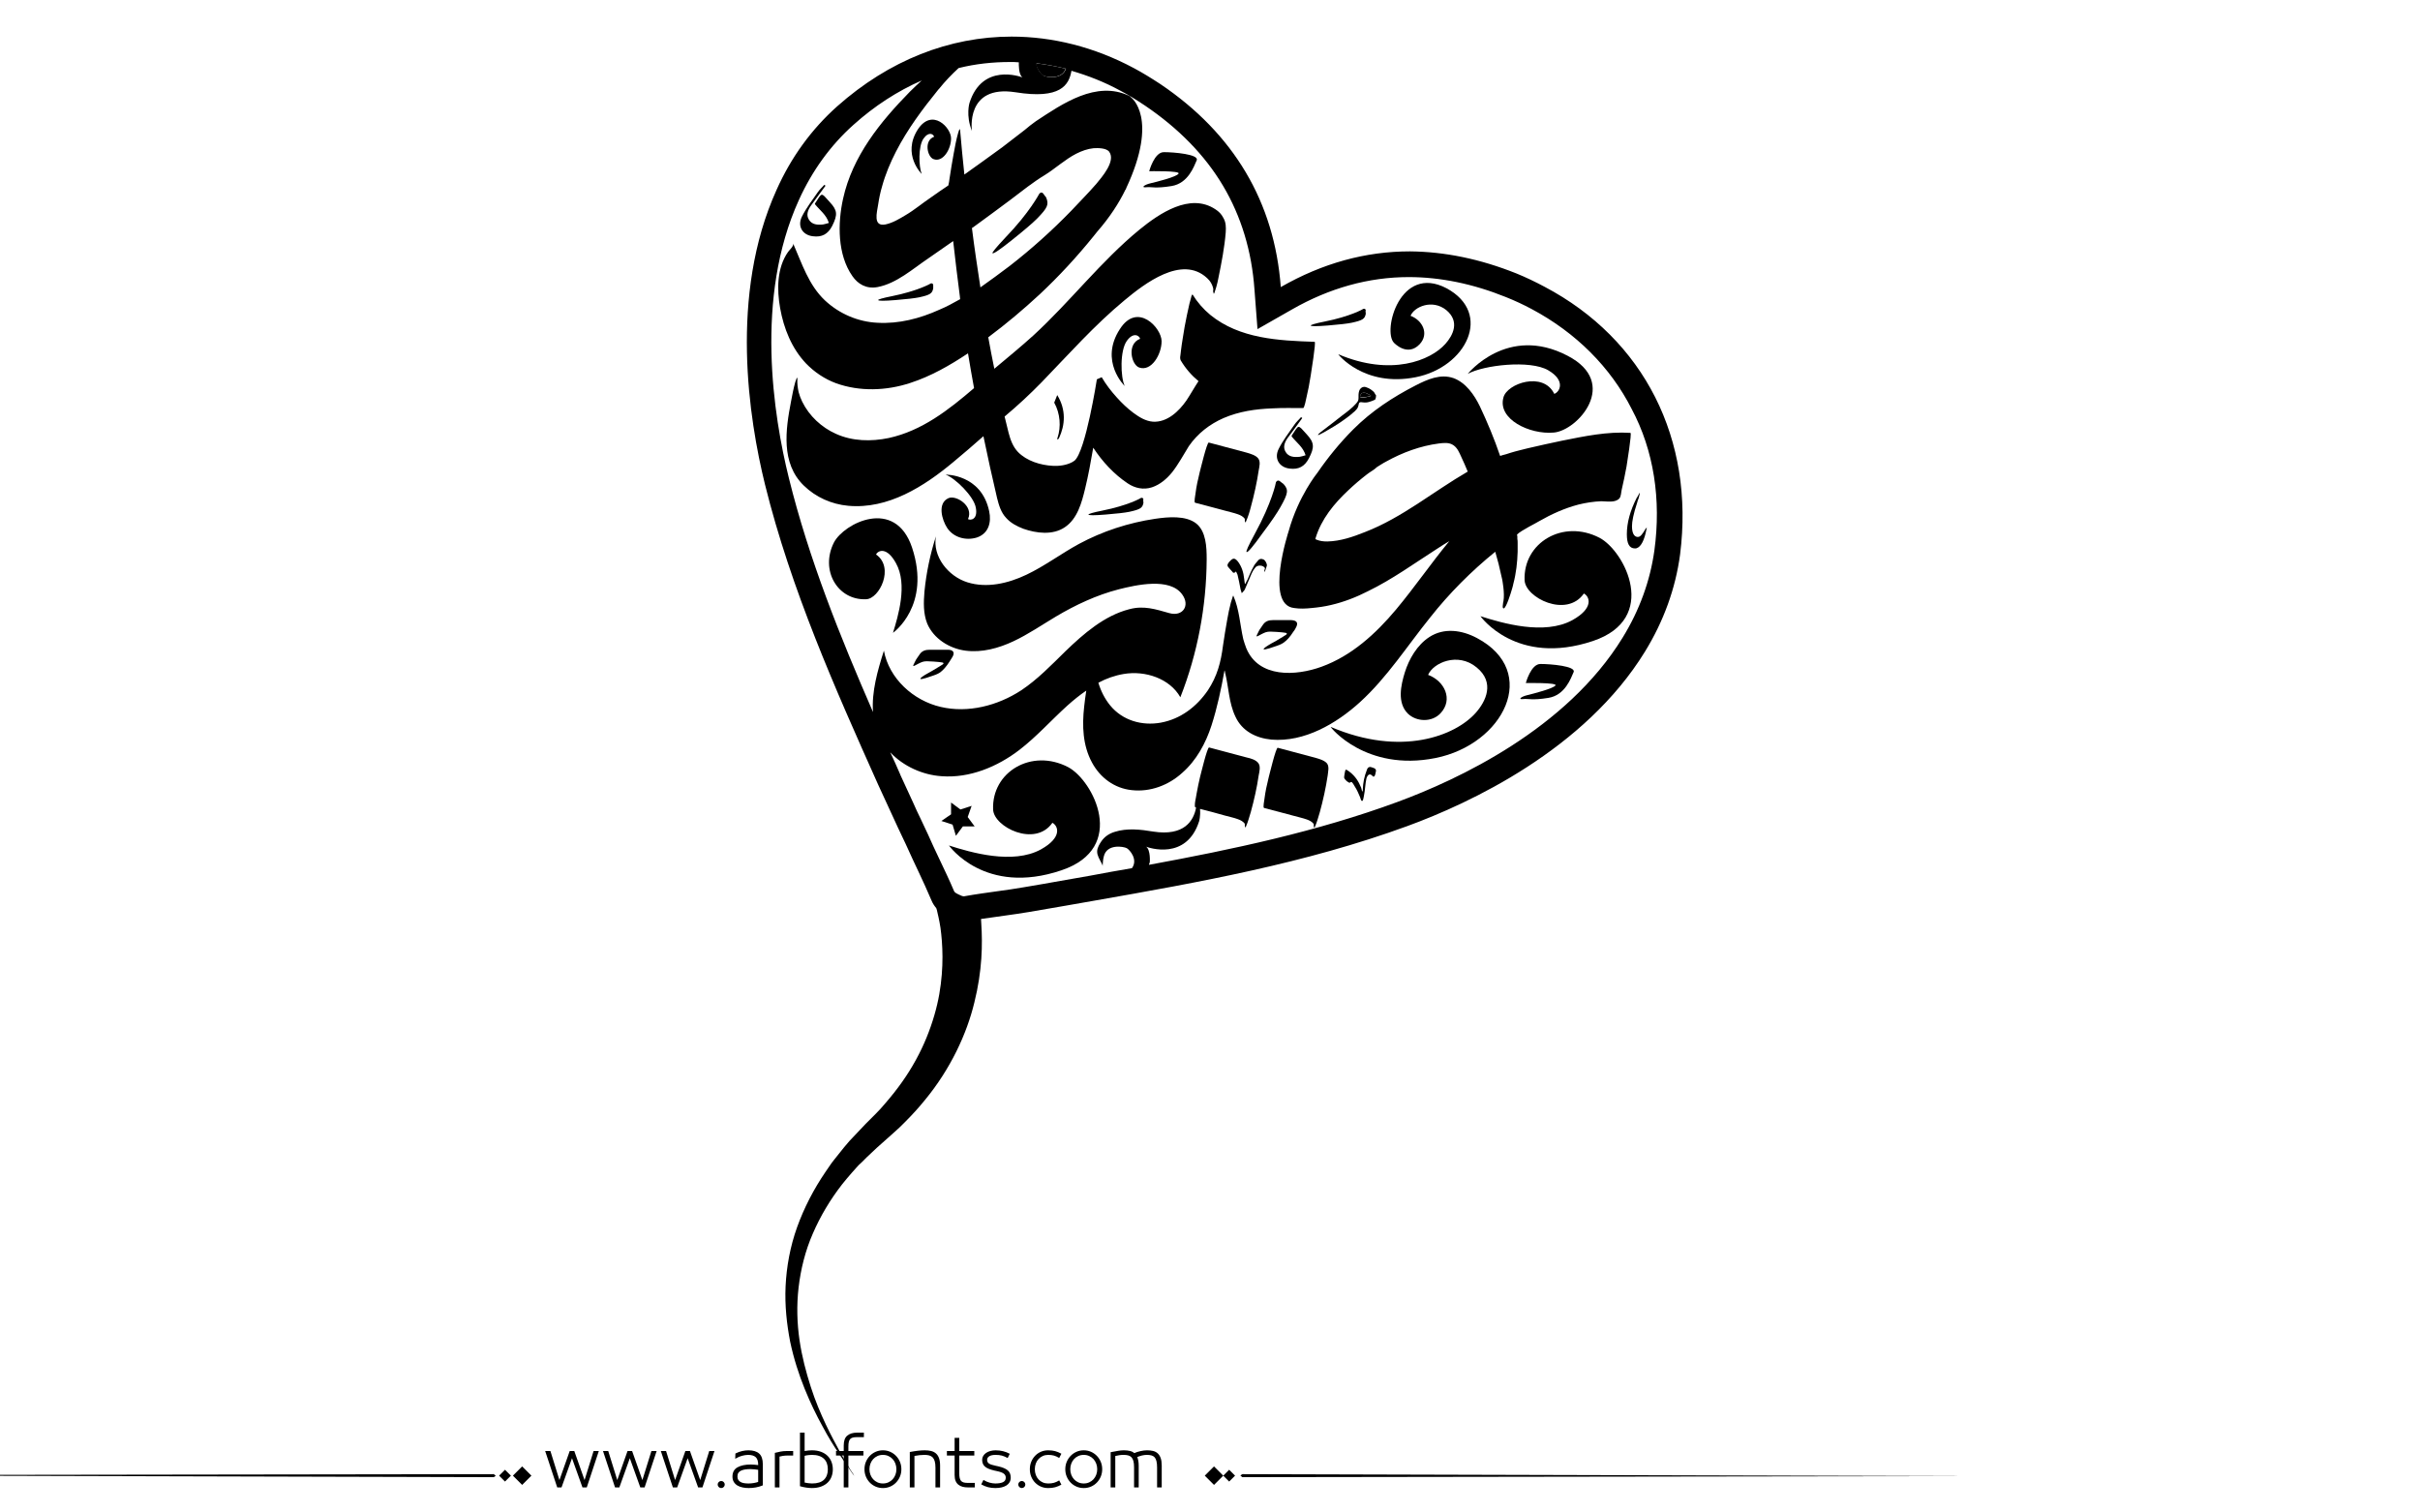<?xml version="1.0" encoding="utf-8"?>
<!-- Generator: Adobe Illustrator 21.0.0, SVG Export Plug-In . SVG Version: 6.00 Build 0)  -->
<svg version="1.1" id="Layer_1" xmlns="http://www.w3.org/2000/svg" xmlns:xlink="http://www.w3.org/1999/xlink" x="0px" y="0px"
	 viewBox="0 0 800 500" style="enable-background:new 0 0 800 500;" xml:space="preserve">
<g>
	<path fill="#000000" d="M344.9,25c1,0.5,6.1,1.4,7.4-2.3c-3.3-0.8-6.6-1.4-9.9-1.8C342.7,22.9,344.3,24.7,344.9,25z"/>
	<path fill="#000000" d="M452.9,130.6c-0.6-0.3-1.4-0.8-2-0.8c-0.4,0-0.7,0.1-1,0.5c-0.1,0.1-0.2,0.3-0.2,0.4c-0.2,0.4-0.1,0.6,0.4,0.6
		c0.6,0,1,0,1.5-0.1c0.4,0,0.8-0.1,1.2-0.3C453.2,130.9,453.4,130.8,452.9,130.6z"/>
	<path fill="#000000" d="M513.6,143c-7.9,0.7-18.6-4.4-16.6-11.6c1.2-4.7,13.2-8.7,16.8-1.2c1.7-0.5,4-4.3-2-7.8c-6-3.5-21.4-1.7-26.6,1.2
		c0,0,13.1-16.4,33-6C535.6,126.6,521.5,142.4,513.6,143z"/>
	<path fill="#000000" d="M384,112.8c0,4.4-3.4,10.1-7.4,8.7c-2.6-0.9-4.2-7.8,0.3-9.5c-0.2-1-2.2-2.4-4.4,0.7c-2.3,3.2-2.1,11.9-0.7,14.9
		c0,0-8.5-8.2-1.6-18.8C376,99.7,384,108.4,384,112.8z"/>
	<path fill="#000000" d="M314.4,45.8c0,3.5-2.7,8-5.8,6.8c-2-0.7-3.3-6.1,0.2-7.4c-0.2-0.8-1.7-1.9-3.5,0.6c-1.8,2.5-1.6,9.3-0.6,11.7
		c0,0-6.6-6.4-1.3-14.7C308.2,35.5,314.5,42.3,314.4,45.8z"/>
	<path fill="#000000" d="M322.9,177.7c-3.6,1.1-7.7,0-9.8-3.2c-1.7-2.6-3.3-8.1,0.4-9.8c2.5-1.2,8.5,2.6,6.5,6.9c0.8,0.5,3.3,0.2,2.6-3.7
		c-0.6-3.8-6.9-9.9-10-11c0,0,11.8-0.2,14.4,12.1C327.8,172.7,326.8,176.4,322.9,177.7z"/>
	<path fill="#000000" d="M526.6,211.9c-25.4,8.5-37.2-8.2-37.2-8.2c7.2,2.3,21.1,6.4,30.4,1.3c7.2-4,5.7-7.8,3.8-8.8c-5.7,8.2-19.4,1.4-19.6-4.4
		c-0.5-12.4,12.7-20.3,24.8-14C537.1,182.2,548.6,204.5,526.6,211.9z"/>
	<path fill="#000000" d="M350.9,287.7c-25.4,8.6-37.2-8.2-37.2-8.2c7.2,2.3,21.1,6.4,30.4,1.3c7.2-4,5.7-7.8,3.8-8.8c-5.7,8.2-19.4,1.4-19.6-4.4
		c-0.5-12.4,12.7-20.3,24.8-14C361.4,258,372.9,280.3,350.9,287.7z"/>
	<path fill="#000000" d="M295.2,209.2c1.7-5.5,4.9-16,1-23c-3-5.5-5.9-4.3-6.6-2.9c6.2,4.3,1.1,14.7-3.3,14.8c-9.4,0.4-15.3-9.6-10.6-18.8
		c3.3-6.3,20.2-15,25.8,1.7C307.9,200.3,295.2,209.2,295.2,209.2z"/>
	<path fill="#000000" d="M474.5,250.6c-23.1,4.6-34.9-10.4-34.6-10.3c23.4,10,41.2,2.9,47.9-4.6c3.4-3.8,6.5-10.1,0.3-15.1
		c-6.2-5.1-14.3-1.5-16,2.5c5.4,2,8.4,8.1,4.1,12.7c-2.8,3-7.9,2.9-10.8,0.1c-3.6-3.6-2.3-9.4-1-13.6c1.4-4.5,4.1-9.1,8.1-11.7
		c4.9-3.2,10.8-2.3,15.7,0.3C509.2,222,497.1,246.1,474.5,250.6z"/>
	<path fill="#000000" d="M468,124.7c-17.1,3.4-25.8-7.7-25.6-7.6c17.4,7.4,30.5,2.1,35.4-3.4c2.5-2.8,4.9-7.4,0.3-11.2c-4.6-3.7-10.6-1.1-11.8,1.9
		c4,1.5,6.2,6,3,9.4c-4.1,4.3-8.5-0.5-8.5-0.5c-3.8-3.9,2-26.1,17.4-18C493.6,103.6,484.7,121.4,468,124.7z"/>
	<path fill="#000000" d="M510.6,94.8c-3-1.6-6.1-3.1-9.3-4.4c-12-4.8-23.7-7.2-35.2-7.3c-14.7,0-28.9,3.9-42.7,11.8c-2.1-28.1-15.5-50.7-39.8-67.1
		c-2.9-1.9-5.8-3.7-8.8-5.3c-13.1-7-26.9-10.4-40.4-10.4c-20.5,0-40.5,7.8-57.7,23.1c-8.4,7.5-15.2,16.8-20,27.6
		c-15.7,34.7-9.1,75.9-3.8,97.4c8.6,34.7,23.2,67.5,37.4,99.2l4.1,8.9c1.6,3.6,3.3,7.1,5,10.7c2.8,6.3,5.8,12.2,8.5,18.6
		c0.4,1,1,1.9,1.6,2.6c0.1,0.2,0.1,0.4,0.2,0.6c0.3,1.3,0.8,3.3,1.2,5.9c0.7,5.2,1.2,12.9-0.4,22c-0.8,4.5-2.2,9.4-4.2,14.3
		c-2,4.9-4.7,9.9-8.1,14.7c-1.7,2.4-3.6,4.8-5.6,7.1c-1,1.2-2,2.3-3.1,3.4c-1.1,1.1-2.3,2.3-3.4,3.4l-1.7,1.8
		c-0.6,0.6-1.2,1.3-1.8,1.9l-1.8,1.9l-1.7,2c-0.5,0.7-1.1,1.3-1.6,2l-1.6,2c-1.1,1.3-2,2.8-3,4.2c-3.9,5.7-7.1,11.9-9.4,18.3
		c-2.3,6.4-3.5,13.1-3.8,19.5c-0.3,6.4,0.4,12.6,1.5,18.3c1.2,5.7,2.9,10.9,4.8,15.6c1.9,4.7,3.9,8.8,5.9,12.4
		c1.9,3.6,3.8,6.6,5.4,9c1.6,2.4,2.9,4.3,3.8,5.6c0.7,1,1.1,1.6,1.3,1.8c-0.1-0.3-0.5-0.9-1.2-1.9c-0.8-1.3-2-3.3-3.4-5.8
		c-1.4-2.6-3.1-5.7-4.8-9.3c-1.7-3.6-3.5-7.8-5-12.5c-1.5-4.7-2.9-9.9-3.7-15.4c-0.8-5.5-1-11.4-0.3-17.4c0.7-6,2.2-12.1,4.7-17.8
		c2.5-5.8,5.8-11.3,9.7-16.3c1-1.2,2-2.5,3.1-3.7l1.6-1.8c0.5-0.6,1.1-1.2,1.7-1.7l1.7-1.7l1.7-1.6c0.6-0.5,1.1-1.1,1.7-1.6l1.8-1.6
		c1.2-1.1,2.5-2.2,3.7-3.3c1.3-1.1,2.5-2.3,3.7-3.5c2.4-2.4,4.6-4.8,6.7-7.4c8.4-10.2,13.8-21.8,16.3-32.2c1.3-5.2,2-10.1,2.3-14.5
		c0.3-4.4,0.2-8.2,0-11.4c0-0.6-0.1-1.2-0.1-1.7c5.3-0.8,10.4-1.4,15.8-2.3c4.1-0.7,8.1-1.4,12.2-2.1l9.7-1.7
		c34.2-6,69.6-12.3,103.2-24.6c20.8-7.6,58.7-25.3,78.6-57.7c6.2-10.1,10.1-20.9,11.6-32.1C560.2,145.3,543.6,112.2,510.6,94.8z
		 M352.4,22.7c-1.3,3.7-6.4,2.9-7.4,2.3c-0.6-0.3-2.3-2.1-2.4-4.1C345.8,21.3,349.1,21.9,352.4,22.7z M546.9,182
		c-1.4,10-4.9,19.7-10.5,28.8c-18.6,30.3-54.6,47-74.4,54.3c-26.6,9.8-54.5,15.7-82.2,20.8c0.1-0.3,0.2-0.5,0.3-0.9
		c0,0,0.3-4-1.2-5.1c0.7,0.3,13.3,4.7,17.5-8.4c0,0,0.5-1.6,0.3-4.1c2.7,0.7,5.5,1.4,8.2,2.2c1.4,0.4,3,0.7,4.3,1.2
		c0.9,0.3,1.8,0.8,2.3,1.5c0,0.5,0,1.8,0.4,0.9c0.7-1.6,1.1-3.2,1.6-4.8c1.1-4,2-8,2.6-12.1c0.2-1.1,0.7-2.9-0.1-4
		c-0.8-1.1-2.5-1.6-3.9-1.9c-4.1-1.1-8.3-2.2-12.4-3.3c-0.6-0.2-2.8,9.1-3,9.8c-0.4,1.8-0.8,3.5-1.1,5.3c0,0,0,0,0-0.1
		c0,0,0,0.1,0,0.1c-0.1,0.6-0.2,1.1-0.3,1.7c-0.1,0.4-0.6,2.9-0.1,3c0.1,0,0.1,0,0.2,0.1c-0.8,4.3-3.9,9.5-14.2,7.9
		c-4.1-0.7-8.7-1.2-12.7,0.1c-1.7,0.5-3.3,1.5-4.4,3.1c-0.6,0.9-1.3,2-1.4,3.2c0,0.4,0,0.8,0.1,1.1c0.2,0.7,0.5,1.4,0.9,2.1
		c0.2,0.5,0.8,1.3,0.8,1.8c0.1-1.2,0.1-2.1,0.4-3.2c1-4.2,6.5-3.3,7.6-2.7c0.9,0.5,3.8,3.7,1.7,6.6c-4.6,0.8-9.3,1.6-13.9,2.5
		l-9.7,1.7c-4.1,0.7-8.3,1.5-12.1,2.1c-2.9,0.5-5.6,0.9-8.6,1.3c-3.6,0.5-7.3,1-11.2,1.7c-0.1,0-0.1,0-0.2,0c-0.2,0-0.6-0.1-1.6-0.6
		l0,0c-0.6-0.3-1-0.5-1.2-0.7c-0.2-0.2-0.2-0.3-0.3-0.4c-1.6-3.8-3.4-7.5-5.1-11.1c-1.2-2.5-2.4-5.1-3.5-7.6
		c-0.8-1.7-1.6-3.4-2.4-5.1c-0.9-1.9-1.8-3.7-2.6-5.6l0,0l0,0l-4.1-8.9l-0.2-0.5c-1-2.4-2.1-4.7-3.2-7.1c4.3,4.6,10.7,7.5,17,7.9
		c9.2,0.7,18.4-3.1,25.7-8.7c5.7-4.4,10.5-9.8,15.8-14.6c2-1.8,4.1-3.5,6.3-5c-0.3,1.8-0.5,3.6-0.7,5.3c-0.7,6.3-0.5,12.8,2.6,18.5
		c2.7,5,7.4,8.5,13.1,9.1c6.1,0.7,12.2-1.6,16.7-5.7c4.7-4.1,7.8-9.8,9.7-15.7c1.9-5.9,3.2-12.1,4.3-18.2c0.1,0.3,0.2,0.5,0.2,0.8
		c1.2,4.8,1.2,9.9,3.4,14.5c2.2,4.8,6.8,7.1,11.9,7.6c10.9,0.9,21.5-5.3,29.3-12.4c9-8.2,15.6-18.6,23.2-28
		c6.3-8,13.6-15.3,21.5-21.7c0.4,1.3,0.7,2.7,1.1,4c0.4,1.7,0.8,3.4,1.2,5.2c0,0.1,0.9,4.4,0.4,7.2c0,0.1-0.1,0.2-0.1,0.4
		c-0.1,0.8-0.3,1.8,0.1,1.9h0.1c0,0,0.1,0,0.1,0c0.8-0.5,2.1-4.5,2.7-6.6c0.1-0.4,0.2-0.7,0.3-1.1c0-0.1,0-0.1,0-0.1
		c0-0.1,0.1-0.3,0.1-0.4c0.9-3.4,1.3-7,1.4-10.5c0-1,0-1.9,0-2.9c0-0.5,0-0.9-0.1-1.4c0-0.2,0-0.5,0-0.7c0-0.1-0.1-0.7-0.1-0.7
		c1.4-1.4,6.4-3.8,7.3-4.4c4-2.3,8.4-4.3,13-5.5c2.4-0.6,5-1,7.5-1.1c1.8,0,4.6,0.6,6-0.9c0.6-0.6,0.6-2.1,0.8-2.9
		c0.6-2.5,1.1-5.1,1.6-7.7c0.1-0.8,1.8-11,1.3-11.1c-7.6-0.5-15.2,1.1-22.7,2.6c-3.8,0.8-7.5,1.6-11.3,2.5c-1.9,0.5-3.8,0.9-5.7,1.5
		c-0.9,0.3-1.8,0.6-2.7,0.8c-0.3,0.1-0.5,0.2-0.7,0.2c-1.9-5.6-4.2-11.1-6.7-16.4c-1.8-3.7-4.6-7.8-8.7-9.3
		c-4.3-1.5-8.6,0.4-12.5,2.4c-7.6,3.9-14.6,8.5-20.6,14.5c-4.4,4.4-8.4,9.3-11.9,14.4c0,0-6.3,7.7-9.5,19.3c0,0-8,24.3,1.8,25.4
		c1.9,0.3,3.9,0.2,5.8,0c2.2-0.2,4.3-0.5,6.4-1c4.3-1,8.4-2.6,12.3-4.6c8-3.9,15.3-9.2,22.8-14c1.3-0.9,2.7-1.7,4-2.5
		c-6.1,7.4-11.5,15.3-17.6,22.6c-6.7,8-14.7,15.3-24.6,18.9c-8.5,3.1-20.8,3.8-24.9-6.1c-0.4-1-0.7-2-1-3c-1.1-4.8-1.3-9.9-3.3-14.4
		c-0.1,0.1-0.2,0.2-0.2,0.4c-0.2,0.6-0.4,1.3-0.6,1.9c-0.5,1.9-0.9,3.8-1.2,5.6c-0.5,2.9-1,5.7-1.4,8.6c-0.7,5.5-1.9,10.1-5,14.8
		c-3.7,5.4-9,9.5-15.6,10.7c-6.2,1.1-12.6-0.7-16.7-5.7c-1.8-2.2-3.1-4.8-3.9-7.5c2.6-1.4,5.4-2.4,8.4-2.9
		c7.1-1.2,15.2,1.5,18.7,7.7c5.7-14.5,8.6-30,8.7-45.5c0-0.1,0-0.2,0-0.3c0-3.8-0.2-9-3.4-11.6c-3.5-2.8-9.5-2.2-13.6-1.6
		c-8.8,1.3-17.4,4.1-25.2,8.3c-5.9,3.2-11.3,7.3-17.4,10.2c-6.1,2.9-13.1,4.5-19.5,2.5c-6.4-2-11.6-8.6-10.4-15.2
		c-1.9,5.9-3.2,12.1-3.8,18.3c-0.3,3.5-0.4,7.2,0.9,10.5c2.1,5,7.3,8.3,12.7,9c5.4,0.7,10.9-0.8,15.8-3.1c4.9-2.3,9.4-5.4,14.1-8.2
		c6.4-3.8,13.4-7.1,20.8-9c5.6-1.4,16.8-4,20.9,1.7c2.7,3.7,0.2,7.4-4.2,6.2c-4.6-1.3-8.5-2.6-13.3-1.3c-8.2,2.1-15.1,8.1-21.1,13.9
		c-4.7,4.6-9.2,9.3-14.6,12.9c-7.8,5.1-17.6,7.6-26.6,5.5c-9.1-2.1-17.1-9.4-18.8-18.6c-2.1,6.6-4.1,13.6-3.6,20.3
		c-10.9-25-21.2-50.6-27.8-77.3c-5.1-20.5-11.4-59.7,3.3-92c4.4-9.7,10.5-18.1,18-24.8c7-6.3,14.6-11.2,22.6-14.7
		c-1.3,1.2-2.6,2.4-3.9,3.7c-9.8,10-19,21.3-22.1,35.4c-1.8,8.1-1.9,18.5,3.1,25.6c1.8,2.6,4.6,4.3,8.3,3.6c6.3-1.2,11.6-6,16.8-9.5
		c2.7-1.9,5.5-3.8,8.2-5.7c0.7,6.1,1.4,12.2,2.2,18.2c0,0.3,0.1,0.7,0.1,1c-2.3,1.3-4.5,2.5-6.9,3.5c-6.4,2.9-13.4,4.7-20.4,4.3
		c-6.5-0.3-12.7-3-17.4-7.4c-5.4-5.1-7.6-12.2-10.5-18.8c0.3,0.8-1.3,2.2-1.7,2.8c-3.7,5.3-3.7,12.4-2.6,18.6
		c1.2,6.7,3.8,13.2,8.5,18.2c2.8,2.9,6.2,5.2,10,6.6c7.8,2.8,16.6,2.5,24.5-0.1c6.8-2.2,13.1-5.8,19.1-9.8c0.6,3.8,1.3,7.6,2,11.5
		c-8.4,7.2-17.2,14.1-28.2,16.5c-5.8,1.2-12,1.1-17.5-1.4c-4.7-2.1-8.8-5.9-11.1-10.6c-0.5-1-0.9-2.1-1.2-3.2
		c-0.3-1.4-0.5-2.9-0.4-4.3c0-1.3-0.6,0.7-0.7,1c0,0,0,0,0,0c0,0,0,0,0,0c-0.6,2.1-1,4.3-1.4,6.4c-1.8,9.3-3.4,20.4,4.2,27.8
		c4,3.9,9.2,6.2,14.7,6.7c13.2,1.2,25.1-6.4,34.8-14.5c3.4-2.8,6.6-5.6,9.9-8.5c1.4,6.8,2.9,13.6,4.5,20.4c0.6,2.4,1.3,4.8,3,6.6
		c1.5,1.7,3.6,2.8,5.7,3.6c4.3,1.5,9.7,2.2,13.7-0.5c4.2-2.8,5.6-8.2,6.7-12.7c1.1-4.5,1.9-9,2.7-13.6c3,4.6,6.9,8.8,11.4,11.8
		c2.4,1.6,5.2,2.2,8,1.3c2.7-0.9,4.9-2.8,6.7-5c2.1-2.7,3.7-5.7,5.5-8.6c2.9-4.2,6.9-7.3,11.5-9.3c5.1-2.2,10.6-3,16.1-3.2
		c3.4-0.2,6.8-0.1,10.2-0.1c0.4,0,1-3.1,1-3.1c0.6-2.5,1.1-5.1,1.5-7.7c0.1-0.8,1.8-11,1.3-11.1c-11.9-0.4-24.8-1-34.5-8.9
		c-2.3-1.9-4.3-4.2-5.9-6.8c-0.2,0.3-0.4,0.6-0.4,0.9c-0.2,0.7-0.4,1.5-0.6,2.2c-0.6,2.5-1.1,5.1-1.6,7.7c-0.4,2.6-0.9,5.2-1.2,7.8
		c-0.1,0.6-0.1,1.2-0.2,1.7c-0.1,0.5-0.1,1,0.1,1.5c1.6,2.7,3.6,5,5.9,6.9c-1.4,2.1-2.6,4.3-4,6.4c-2.5,3.6-6.4,7.3-11.1,7
		c-2.4-0.2-4.5-1.5-6.4-2.9c-2-1.5-3.8-3.2-5.5-5.1c-1.9-2.1-3.6-4.3-5-6.7l-1.6,0.7c0,0-3.7,23.8-7.4,26.9
		c-0.3,0.2-0.5,0.3-0.8,0.5c-1.9,1-4.2,1.3-6.3,1.2c-4.1-0.2-8.7-1.6-11.6-4.6c-1.7-1.8-2.5-4.1-3.1-6.4c-0.4-1.8-0.9-3.5-1.3-5.3
		c4.3-3.6,8.4-7.4,12.3-11.4c8.9-9.2,17.4-18.8,27.3-27c6.6-5.5,19-15.1,27.3-7.4c0.1,0.1,0.2,0.2,0.2,0.2c0.9,0.8,1.5,1.9,1.8,3
		c0,0.2,0.1,0.4,0.1,0.6c0,0,0,0,0,0c-0.1,0.4-0.1,0.8,0.1,1.2c0,0.3,0.1,0.3,0.3-0.2c0.2-0.6,0.4-1.3,0.6-1.9c0.3-1,0.5-2,0.7-3
		c1-4.9,2-10,2.4-15c0.1-1.7,0.1-3.3-0.8-4.8c-0.6-1.2-1.5-2.1-2.6-2.8c-8.4-5.6-18.6,1.4-25.1,6.7c-12.8,10.5-22.9,23.8-35.1,35
		c-4.2,3.8-8.6,7.4-12.9,11c-0.7-3.5-1.4-6.9-2-10.4c5.9-4.4,11.6-9.2,17-14.2c6.4-6,12.3-12.4,17.8-19.2c0.4-0.5,0.8-1,1.2-1.5
		c4.2-4.8,7.2-9.5,9.3-13.8c0-0.1,0-0.1,0.1-0.1c0.1-0.2,0.2-0.3,0.2-0.5c10.9-23.3,1.6-30,1.6-30c-0.2-0.2-0.4-0.4-0.6-0.5
		c-10.9-5.2-22.1,2.6-30.9,8.4c-1.3,0.9-2.5,1.9-3.7,2.9c-2.5,1.9-4.9,3.8-7.4,5.7c-4.1,3-8.3,6-12.5,9c-0.5-4.8-1-9.7-1.4-14.6
		c-0.1-1.3-0.7,1-0.7,1c0,0,0,0,0,0c-0.6,2.1-1,4.3-1.4,6.5c-0.5,2.8-1,5.6-1.4,8.4c-0.1,0.8-0.2,1.5-0.4,2.3
		c-1.9,1.3-3.9,2.6-5.8,4c-2.7,1.8-5.4,4.1-8.3,5.8c-2,1.2-4.3,2.6-6.7,3.1c-4.2,0.8-2.8-4-2.4-6.6c0.3-2,0.7-4,1.3-6
		c1.1-4,2.7-7.8,4.6-11.5c3.8-7.4,8.8-14.1,14-20.5c0.1-0.1,0.1-0.1,0.2-0.2c2-2.5,4.2-4.8,6.5-6.9c5.6-1.4,11.3-2,17-2
		c1,0,1.9,0,2.9,0.1c0,0.8-0.1,4,1.2,5c-0.7-0.3-13.3-4.8-17.5,8.4c0,0-1.3,4.1,0.8,9.3c0,0-2.3-15.4,14.4-12.8
		c14.9,2.4,17.7-2.4,18.5-7.1c5.5,1.6,10.9,3.7,16.2,6.6c2.7,1.4,5.4,3.1,8.1,4.9c11.1,7.5,19.8,16.4,25.8,26.5
		c6,10.1,9.5,21.6,10.4,34.3l1,13.1l11.4-6.5c12.4-7.1,25.4-10.7,38.6-10.7c10.4,0,21.2,2.2,32.1,6.6c3,1.2,5.8,2.5,8.6,4
		c14.6,7.8,26,19.2,33,33C546.7,148.9,549.2,165.1,546.9,182z M451.2,175.9c-4,1.6-8.1,3-12.4,3.1c-1.2,0-2.4-0.1-3.6-0.6
		c-0.1,0-0.2-0.1-0.3-0.2c-0.1-0.1,0-0.2,0-0.3c1.9-6.3,6.1-11.4,10.8-15.8c2-1.9,4-3.6,6.2-5.3c1-0.8,2.4-1.5,3.3-2.4
		c1-0.6,2-1.3,3-1.8c5.4-3,11.3-5.2,17.5-6c1.6-0.2,3.4-0.4,4.8,0.6c1.3,0.9,1.9,2.4,2.5,3.7c0.8,1.7,1.5,3.3,2.2,5
		C473.8,162.5,463.6,171.1,451.2,175.9z M321.3,75.4c0.3-0.2,0.7-0.5,1-0.7c4-2.9,7.9-5.8,11.8-8.7c3.7-2.8,7.4-5.8,11.4-8.2
		c3.5-2.2,6.6-5.1,10.3-7c1.8-0.9,3.7-1.6,5.7-1.8c1.4-0.1,4.3-0.1,5.2,1.2c2.2,3.1-2.5,8.4-4.3,10.6c-2.6,3-5.5,5.9-8.2,8.8
		c-6.4,6.6-13.2,12.7-20.4,18.3c-3.2,2.4-6.4,4.8-9.7,7.1C323.1,88.4,322.1,81.9,321.3,75.4z"/>
	<path fill="#000000" d="M263,126.3C263,126.3,263,126.3,263,126.3C263,126.3,263,126.3,263,126.3z"/>
	<path fill="#000000" d="M438.9,256.4c-0.6,4-1.5,8.1-2.6,12.1c-0.5,1.6-0.9,3.2-1.6,4.8c-0.4,0.9-0.4-0.4-0.4-0.9c-0.5-0.7-1.4-1.2-2.3-1.5
		c-1.4-0.5-2.9-0.8-4.3-1.2c-3.2-0.9-6.5-1.7-9.8-2.6c-0.5-0.1,0.1-2.6,0.1-3c0.3-2.4,0.8-4.7,1.4-7.1c0.2-0.7,2.4-10,3-9.8
		c4.1,1.1,8.3,2.2,12.4,3.3c1.4,0.4,3.1,0.9,3.9,1.9C439.5,253.5,439,255.2,438.9,256.4z"/>
	<path fill="#000000" d="M416.1,155.5c-0.6,4-1.5,8.1-2.6,12.1c-0.4,1.6-0.9,3.2-1.6,4.8c-0.4,0.8-0.4-0.4-0.4-0.9c-0.5-0.7-1.4-1.2-2.3-1.5
		c-1.4-0.5-2.9-0.8-4.3-1.2c-3.2-0.9-6.5-1.7-9.8-2.6c-0.5-0.1,0.1-2.6,0.1-3c0.3-2.4,0.8-4.7,1.4-7.1c0.2-0.7,2.4-10,3-9.8
		c4.1,1.1,8.3,2.2,12.4,3.3c1.4,0.4,3.1,0.9,3.9,1.9C416.8,152.6,416.3,154.3,416.1,155.5z"/>
	<path fill="#000000" d="M418.8,187c-0.2,0.7-0.4,1.3-0.7,2.1c-0.4-0.7,0.3-1.1,0-1.4c-0.6-0.9-2.4-1-3.1-0.1c-0.5,0.6-0.9,1.2-1.2,1.9
		c-0.8,1.8-1.5,3.6-2.3,5.4c-0.2,0.4-0.7,0.8-1,1.2c-0.1-0.4-0.3-0.9-0.4-1.3c-0.3-1.6-0.6-3.2-1-4.8c-0.1-0.3-0.3-0.6-0.5-1.1
		c-0.6,0.7-1,0.5-1.3,0c-0.3-0.4-0.6-0.6-0.9-1c-0.8-0.8-0.8-1.2-0.1-2.1c0.1-0.1,0.2-0.2,0.3-0.3c1-1.1,1.6-1.1,2.6,0.1
		c1.3,1.7,1.9,3.7,2.1,5.8c0.1,0.5,0.1,1,0.2,1.5c0.1,0,0.1,0.1,0.2,0.1c0.2-0.5,0.4-0.9,0.7-1.4c0.6-1.4,1.2-2.9,2-4.3
		c0.3-0.7,0.9-1.3,1.4-1.9c0.5-0.7,1.2-0.8,2-0.4C418.2,185.2,418.9,186.3,418.8,187z"/>
	<path fill="#000000" d="M350.1,144.8c-0.3,0.6-0.8,0.7-0.5-0.1c1.2-3.6,0.9-8-1.1-11.6c0.2-0.6,0.8-1.9,1-2.5C352.5,135.5,352.1,140.5,350.1,144.8
		z"/>
	<path fill="#000000" d="M451.5,103.7c-0.3,1.7-1,2.2-4.7,3c-1.5,0.3-4.1,0.6-7.8,0.9c-3.7,0.3-5.7,0.3-5.7,0c0-0.2,1.5-0.7,4.6-1.3
		c8.5-1.7,12.7-4.1,12.8-4.2c0.4-0.1,0.7,0,0.8,0.5C451.4,102.6,451.4,103.2,451.5,103.7z"/>
	<path fill="#000000" d="M378,166.2c-0.3,1.7-1,2.2-4.7,3c-1.5,0.3-4.1,0.6-7.8,0.9c-3.7,0.3-5.6,0.3-5.7,0c0-0.2,1.5-0.7,4.6-1.3
		c8.5-1.7,12.7-4.1,12.8-4.2c0.4-0.1,0.7,0,0.8,0.5C377.9,165.1,377.9,165.7,378,166.2z"/>
	<path fill="#000000" d="M308.5,95.3c-0.3,1.7-1,2.2-4.7,3c-1.5,0.3-4.1,0.6-7.8,0.9c-3.7,0.3-5.6,0.3-5.7,0c-0.1-0.2,1.5-0.7,4.6-1.3
		c8.4-1.7,12.7-4.1,12.8-4.2c0.4-0.1,0.7,0,0.8,0.5C308.5,94.3,308.5,94.9,308.5,95.3z"/>
	<path fill="#000000" d="M423.3,167.6c-1,1.8-3,4.8-6.1,8.9c-3,4.2-4.7,6.2-5.1,6c-0.3-0.2,0.6-2.1,2.7-6c5.7-10.4,7-16.9,7-17.1
		c0.3-0.5,0.7-0.7,1.2-0.4c0.2,0.1,0.8,0.7,1.3,1C426,161.9,425.9,163,423.3,167.6z"/>
	<path fill="#000000" d="M342.8,72.3c-1.5,1.5-4.2,3.8-8.2,7c-4,3.2-6.2,4.7-6.5,4.4c-0.2-0.2,1.2-1.9,4.2-5.1c8.2-8.5,11.2-14.5,11.3-14.6
		c0.4-0.4,0.8-0.5,1.2-0.1c0.2,0.2,0.6,0.9,1,1.3C346.8,67.6,346.4,68.6,342.8,72.3z"/>
	<path fill="#000000" d="M432.7,151.5c-1.4,2.7-3.4,3.8-6.4,3.4c-3.4-0.4-5.2-3.3-3.6-6.5c1.4-2.8,3.4-5.4,5.2-8c0.6-0.9,1.5-1.7,2.2-2.5
		c0.1,0.1,0.3,0.2,0.4,0.3c-1.5,2.1-3.1,4.3-4.7,6.4c-1.1,1.5-1.8,3.2-0.8,4.8c1,1.7,2.9,1.8,4.7,1.6c0.6-0.1,1.2-0.3,1.9-0.5
		c-0.8-2.7-3-4.2-4.6-6.2c0-0.1,0-0.2,0-0.3c2.5-3.7,1.9-3.8,4.9-0.5C434.5,146.3,434.6,147.8,432.7,151.5z"/>
	<path fill="#000000" d="M275.1,74.7c-1.4,2.7-3.4,3.8-6.4,3.4c-3.4-0.4-5.2-3.3-3.6-6.5c1.4-2.8,3.4-5.4,5.2-8c0.6-0.9,1.5-1.7,2.2-2.5
		c0.1,0.1,0.3,0.2,0.4,0.3c-1.6,2.1-3.1,4.3-4.7,6.4c-1.1,1.5-1.8,3.2-0.8,4.8c1,1.7,2.9,1.8,4.7,1.6c0.6-0.1,1.2-0.3,1.9-0.5
		c-0.8-2.7-3-4.2-4.6-6.2c0-0.1,0-0.2,0-0.2c2.5-3.8,1.9-3.8,4.9-0.5C276.8,69.5,277,70.9,275.1,74.7z"/>
	<path fill="#000000" d="M520.2,222.2c-0.9,2-2.8,7.6-8.3,8.5c-5.5,0.9-6.6,0.2-8.4,0.4c-1.8,0.2-0.7-0.8,1.4-1.3c2.1-0.5,8.6-2.2,9.3-3.2
		c0.8-1-9.8-0.8-9.8-0.8s1.7-6.4,4.9-6.3C512.6,219.5,521.1,220.2,520.2,222.2z"/>
	<path fill="#000000" d="M395.6,53c-0.9,2-2.8,7.6-8.3,8.5c-5.5,0.9-6.6,0.2-8.4,0.4c-1.8,0.2-0.7-0.8,1.4-1.3c2.1-0.5,8.6-2.1,9.3-3.2
		c0.8-1-9.7-0.8-9.7-0.8s1.7-6.4,4.9-6.3C388,50.3,396.5,51,395.6,53z"/>
	<polygon points="322.2,273.2 318.3,273.2 316,276.3 314.9,272.6 311.2,271.4 314.4,269.2 314.4,265.3 317.5,267.6 321.2,266.4 
		319.9,270.1 	"/>
	<path fill="#000000" d="M428.5,207.3c-0.2,0.4-0.5,1-1,1.6c-1,1.6-2.1,2.8-3.1,3.5c-0.4,0.3-1.1,0.7-2.3,1.1c-0.6,0.2-1.4,0.5-2.4,0.8
		c-2.3,0.7-2.8,0.5-0.4-1c0.7-0.4,1.1-0.7,2.3-1.3c0.2-0.1,0.4-0.2,0.5-0.3c1.5-0.9,2.7-1.6,3.1-1.9c0.3-0.3,0.3-0.5-0.2-0.6
		c-0.4-0.1-1.6-0.2-2.9-0.3c-0.7,0-1.4-0.1-2.2-0.1c-1.2,0-1.8,0.3-2.8,0.8c-1.6,0.8-2.3,1.5-1.1-0.7c0.2-0.4,0.4-0.8,0.5-0.9
		l1.1-1.6c0.8-1.1,1.9-1.4,3.2-1.4h1.3l4.8,0C428.7,205.1,429.2,205.9,428.5,207.3z"/>
	<path fill="#000000" d="M314.9,217.1c-0.2,0.4-0.6,0.9-1,1.6c-1,1.6-2.1,2.8-3,3.5c-0.4,0.3-1.1,0.7-2.3,1.1c-0.6,0.2-1.4,0.5-2.4,0.8
		c-2.2,0.7-2.8,0.5-0.4-1c0.7-0.4,1.2-0.7,2.3-1.3c0.2-0.1,0.3-0.2,0.5-0.3c1.5-0.9,2.7-1.6,3.1-1.9c0.3-0.3,0.3-0.5-0.2-0.6
		c-0.4-0.1-1.6-0.2-2.9-0.3c-0.7,0-1.4-0.1-2.2-0.1c-1.2,0-1.8,0.3-2.8,0.8c-1.6,0.8-2.3,1.5-1.1-0.7c0.2-0.4,0.4-0.8,0.5-0.9
		l1.1-1.6c0.8-1.1,1.9-1.4,3.2-1.4h1.3l4.8,0C315.1,214.8,315.7,215.7,314.9,217.1z"/>
	<path fill="#000000" d="M454.8,255.2c-0.1,0.3-0.1,0.7-0.2,0.9c-0.3,0.9-0.7,0.7-1,0.3c-0.9-0.9-1.6-0.1-1.9,1c-0.4,1.8-0.4,3.7-0.8,5.6
		c-0.1,0.4-0.1,0.7-0.2,1c-0.1,0.8-0.6,1.2-0.9,0.1c-0.1-0.2-0.1-0.3-0.2-0.6c-0.3-0.6-0.6-1.5-1.2-2.6c-0.9-1.6-1.4-2.4-1.7-2.4
		c-0.7,0.1-0.2,0.6-1.1,0c-0.4-0.2-0.8-0.7-0.9-0.8c-0.4-0.5-0.4-0.5-0.3-1.3l0.2-1.2c0.2-1,0.3-0.9,1.2-0.3c1.6,1.1,3,2.8,3.8,4.7
		c0.3,0.5,0.5,1.1,0.6,1.7c0.1,0.4,0.3,0.6,0.3-0.1c0.1-2.6,0.5-4.5,1.4-6.8c0.3-0.9,1-1,1.7-0.7l0.8,0.3
		C455,254.4,454.9,254.8,454.8,255.2z"/>
	<path fill="#000000" d="M544.3,174.9c-0.7,3.7-1.8,5.8-3.2,6.3c-0.2,0.1-0.4,0.1-0.6,0.1c-1.9,0-2.7-1.6-2.7-4.7c0-3.8,1.1-7.8,3.3-12.1
		c0,0,0-0.1,0.1-0.1c0.5-0.9,0.8-1.5,0.9-1.5c0,0.2-0.1,0.8-0.4,1.8c-0.2,0.5-0.4,1-0.5,1.5c-1.2,3.6-1.7,6.2-1.7,7.7
		c0,2.2,0.6,3.4,1.7,3.6c0.1,0,0.2,0,0.3,0c0.8,0,1.5-1,2.5-2.7c0.1-0.1,0.2-0.3,0.3-0.3c0-0.1,0.1-0.1,0.1,0
		C544.4,174.5,544.4,174.6,544.3,174.9z"/>
	<path fill="#000000" d="M454.2,129.6c-0.9-0.8-1.4-1.2-2.6-1.6c-0.5-0.2-1-0.1-1.4,0.1c-0.3,0.2-0.5,0.4-0.7,0.7c-0.3,0.6-0.4,1.3-0.4,1.9
		c0,0.2,0,0.5,0,0.8c0,0.9-0.2,1.2-0.8,1.9c-1.3,1.5-3.2,2.9-4.8,4.1c-2,1.6-4.1,3.2-6.2,4.8c-1.1,0.8-1.7,1.4-1.6,1.5
		c0.1,0.1,0.7-0.2,2-0.9c2.1-1.2,4.5-2.6,6.7-4.2c1.3-0.9,2.4-1.8,3.4-2.7c0.4-0.4,0.8-0.8,1-1.2c0.6-1.1,0-2.1,1.6-1.8
		c0.7,0.1,1.4,0.1,2.1-0.1c0.7-0.2,1.3-0.4,2.1-0.8c0.2-0.4,0.3-0.8,0.3-1.4C454.6,130.4,454.5,130,454.2,129.6z M452.8,131
		c-0.4,0.1-0.8,0.2-1.2,0.3c-0.4,0.1-0.9,0.1-1.5,0.1c-0.5,0-0.5-0.2-0.4-0.7c0.1-0.2,0.1-0.3,0.2-0.4c0.3-0.4,0.6-0.5,1-0.5
		c0.7,0,1.4,0.5,2,0.8C453.4,130.9,453.2,130.9,452.8,131z"/>
</g>
<path fill="#000000" d="M273.602,481.306c-0.578-0.576-1.301-1.03-2.174-1.362c-0.873-0.331-1.885-0.497-3.039-0.497
	c-0.663,0-1.463,0.079-2.4,0.238v-6.077h-1.535v17.711c0.706,0.202,1.402,0.354,2.087,0.454s1.301,0.151,1.849,0.151
	c1.153,0,2.166-0.162,3.039-0.486s1.596-0.764,2.174-1.319c0.576-0.555,1.006-1.211,1.287-1.968s0.42-1.561,0.42-2.411
	s-0.139-1.657-0.42-2.422C274.608,482.554,274.178,481.883,273.602,481.306z M272.391,489.167c-0.852,0.829-2.17,1.243-3.958,1.243
	c-0.39,0-0.805-0.032-1.244-0.097c-0.439-0.065-0.84-0.134-1.2-0.206v-8.845c0.447-0.115,0.887-0.194,1.319-0.237
	c0.433-0.044,0.808-0.065,1.125-0.065c0.894,0,1.668,0.112,2.325,0.335c0.656,0.224,1.199,0.545,1.633,0.963
	c0.432,0.418,0.752,0.919,0.961,1.503s0.314,1.243,0.314,1.979C273.667,487.195,273.241,488.338,272.391,489.167z M247.392,479.446
	c-0.62,0-1.297,0.079-2.033,0.238c-0.735,0.158-1.485,0.433-2.249,0.821l-0.065,1.73c0.548-0.303,0.973-0.52,1.276-0.649
	s0.624-0.237,0.962-0.324c0.338-0.086,0.677-0.158,1.016-0.216s0.667-0.087,0.984-0.087c1.139,0,1.982,0.249,2.53,0.746
	s0.822,1.33,0.822,2.498v0.13c-0.332-0.044-0.732-0.087-1.2-0.13c-0.469-0.043-0.876-0.065-1.222-0.065
	c-1.831,0-3.302,0.311-4.412,0.931c-1.11,0.619-1.665,1.644-1.665,3.07c0,0.707,0.155,1.305,0.465,1.795
	c0.31,0.49,0.713,0.88,1.211,1.168s1.067,0.497,1.708,0.627c0.641,0.13,1.308,0.194,2,0.194c0.807,0,1.6-0.072,2.378-0.216
	c0.779-0.145,1.536-0.368,2.271-0.671v-7.028c0-1.585-0.397-2.742-1.189-3.471C250.189,479.811,248.992,479.446,247.392,479.446z
	 M250.636,489.892c-0.375,0.144-0.858,0.267-1.449,0.367c-0.591,0.102-1.183,0.151-1.773,0.151c-0.505,0-0.984-0.035-1.438-0.108
	c-0.454-0.071-0.84-0.197-1.157-0.378c-0.317-0.18-0.57-0.414-0.757-0.703c-0.188-0.288-0.281-0.663-0.281-1.124
	c0-0.52,0.111-0.934,0.335-1.244c0.224-0.31,0.533-0.551,0.93-0.724c0.396-0.174,0.85-0.296,1.362-0.368
	c0.511-0.072,1.041-0.108,1.589-0.108c0.476,0,0.984,0.029,1.524,0.087c0.541,0.058,0.912,0.108,1.114,0.151V489.892z
	 M258.032,479.868c-0.649,0.122-1.276,0.263-1.881,0.422v11.418h1.535v-10.186c0.202-0.072,0.563-0.147,1.082-0.228
	c0.519-0.079,1.002-0.118,1.449-0.118h1.989v-1.492H260C259.336,479.685,258.681,479.746,258.032,479.868z M-77.92,487.667
	l241.145,0.656l0.663-0.433l-0.632-0.564L-77.92,487.667z M164.994,487.825l1.95,1.95l1.95-1.95l-1.95-1.95L164.994,487.825z
	 M169.559,487.825l3.057,3.057l3.057-3.057l-3.057-3.057L169.559,487.825z M212.359,489.286l-3.395-9.602h-1.514l-3.396,9.602
	l-2.984-9.602h-1.73l3.979,12.023h1.428l3.46-9.645l3.46,9.645h1.427l3.979-12.023h-1.73L212.359,489.286z M238.418,489.589
	c-0.317,0-0.591,0.115-0.822,0.346c-0.231,0.23-0.346,0.505-0.346,0.822c0,0.316,0.115,0.591,0.346,0.821
	c0.23,0.23,0.504,0.346,0.822,0.346c0.317,0,0.591-0.115,0.822-0.346c0.23-0.23,0.346-0.505,0.346-0.821
	c0-0.317-0.116-0.592-0.346-0.822C239.009,489.704,238.735,489.589,238.418,489.589z M193.243,489.286l-3.395-9.602h-1.514
	l-3.396,9.602l-2.984-9.602h-1.73l3.979,12.023h1.428l3.46-9.645l3.46,9.645h1.427l3.979-12.023h-1.73L193.243,489.286z
	 M231.476,489.286l-3.395-9.602h-1.514l-3.396,9.602l-2.984-9.602h-1.73l3.979,12.023h1.428l3.46-9.645l3.46,9.645h1.427
	l3.979-12.023h-1.73L231.476,489.286z M382.732,480.474c-0.426-0.396-0.938-0.667-1.535-0.812c-0.598-0.144-1.271-0.216-2.021-0.216
	c-0.664,0-1.393,0.09-2.184,0.271c-0.793,0.181-1.471,0.4-2.033,0.659c-0.346-0.331-0.818-0.569-1.416-0.714
	c-0.6-0.144-1.273-0.216-2.023-0.216c-0.635,0-1.268,0.058-1.902,0.173l-2.465,0.454v11.635h1.535v-10.38
	c0.447-0.102,0.883-0.188,1.309-0.26c0.424-0.072,0.896-0.108,1.416-0.108c0.605,0,1.125,0.058,1.557,0.173
	c0.434,0.116,0.789,0.321,1.07,0.616c0.281,0.296,0.494,0.711,0.639,1.244s0.217,1.24,0.217,2.119v6.596h1.535v-7.201
	c0-0.663-0.055-1.243-0.162-1.741c-0.109-0.497-0.213-0.861-0.314-1.092c0.086-0.043,0.281-0.119,0.584-0.228
	c0.303-0.107,0.602-0.197,0.898-0.27c0.295-0.072,0.586-0.126,0.875-0.162s0.547-0.055,0.779-0.055c0.59,0,1.102,0.058,1.535,0.173
	c0.432,0.116,0.781,0.317,1.049,0.605c0.266,0.289,0.471,0.703,0.615,1.244c0.145,0.54,0.217,1.251,0.217,2.13v6.596h1.535v-7.201
	c0-0.995-0.111-1.816-0.336-2.466C383.482,481.393,383.158,480.87,382.732,480.474z M280.1,474.581
	c-0.785,0.648-1.18,1.729-1.18,3.243v1.86h-2.551v1.492h2.551v10.531h1.537v-10.531h4.973v-1.492h-4.973v-1.471
	c0-0.635,0.045-1.149,0.141-1.546c0.094-0.396,0.24-0.707,0.443-0.931c0.201-0.223,0.475-0.385,0.82-0.486
	c0.346-0.101,0.779-0.151,1.299-0.151h2.422v-1.492h-2.271C281.956,473.607,280.885,473.932,280.1,474.581z M398.273,487.825
	l3.057,3.057l3.057-3.057l-3.057-3.057L398.273,487.825z M343.322,482.322c0.389-0.418,0.854-0.749,1.395-0.994
	s1.135-0.368,1.783-0.368c0.736,0,1.373,0.076,1.914,0.228s1.121,0.414,1.74,0.789l0.715-1.405c-0.707-0.39-1.393-0.674-2.055-0.854
	c-0.664-0.181-1.436-0.271-2.314-0.271c-0.85,0-1.639,0.155-2.367,0.465c-0.729,0.311-1.367,0.746-1.914,1.309
	c-0.549,0.563-0.98,1.222-1.297,1.979c-0.317,0.757-0.476,1.59-0.476,2.498s0.158,1.74,0.476,2.497
	c0.316,0.757,0.748,1.413,1.297,1.969c0.547,0.555,1.186,0.987,1.914,1.297c0.729,0.311,1.518,0.465,2.367,0.465
	c0.879,0,1.65-0.09,2.314-0.27c0.662-0.181,1.348-0.466,2.055-0.854l-0.715-1.406c-0.619,0.375-1.199,0.639-1.74,0.79
	s-1.178,0.227-1.914,0.227c-0.648,0-1.242-0.119-1.783-0.356c-0.541-0.238-1.006-0.565-1.395-0.984
	c-0.391-0.418-0.693-0.915-0.908-1.492c-0.217-0.576-0.324-1.203-0.324-1.881s0.107-1.305,0.324-1.882
	C342.628,483.238,342.931,482.741,343.322,482.322z M404.387,487.825l1.949,1.95l1.951-1.95l-1.951-1.95L404.387,487.825z
	 M410.701,487.326l-0.664,0.433l0.633,0.564l241.176-0.341L410.701,487.326z M362.611,481.295c-0.549-0.569-1.193-1.02-1.936-1.352
	c-0.742-0.331-1.547-0.497-2.412-0.497c-0.863,0-1.668,0.166-2.41,0.497c-0.742,0.332-1.389,0.782-1.936,1.352
	c-0.549,0.57-0.977,1.229-1.287,1.979c-0.311,0.749-0.465,1.557-0.465,2.422s0.154,1.672,0.465,2.422s0.738,1.409,1.287,1.979
	c0.547,0.569,1.193,1.017,1.936,1.341s1.547,0.486,2.41,0.486c0.865,0,1.67-0.162,2.412-0.486s1.387-0.771,1.936-1.341
	c0.547-0.569,0.977-1.229,1.287-1.979c0.309-0.75,0.465-1.557,0.465-2.422s-0.156-1.673-0.465-2.422
	C363.587,482.524,363.158,481.865,362.611,481.295z M362.394,487.523c-0.217,0.569-0.52,1.067-0.908,1.492
	c-0.389,0.426-0.857,0.765-1.406,1.017c-0.547,0.252-1.152,0.378-1.816,0.378c-0.662,0-1.268-0.126-1.816-0.378
	c-0.547-0.252-1.016-0.591-1.404-1.017c-0.391-0.425-0.693-0.923-0.908-1.492c-0.217-0.569-0.324-1.179-0.324-1.827
	c0-0.649,0.107-1.262,0.324-1.839c0.215-0.576,0.518-1.077,0.908-1.503c0.389-0.425,0.857-0.764,1.404-1.016
	c0.549-0.252,1.154-0.379,1.816-0.379c0.664,0,1.27,0.127,1.816,0.379c0.549,0.252,1.018,0.591,1.406,1.016
	c0.389,0.426,0.691,0.927,0.908,1.503c0.217,0.577,0.324,1.189,0.324,1.839C362.718,486.345,362.611,486.954,362.394,487.523z
	 M296.221,481.295c-0.547-0.569-1.191-1.02-1.936-1.352c-0.742-0.331-1.545-0.497-2.41-0.497s-1.67,0.166-2.412,0.497
	c-0.742,0.332-1.387,0.782-1.936,1.352c-0.547,0.57-0.977,1.229-1.285,1.979c-0.311,0.749-0.465,1.557-0.465,2.422
	s0.154,1.672,0.465,2.422c0.309,0.75,0.738,1.409,1.285,1.979c0.549,0.569,1.193,1.017,1.936,1.341s1.547,0.486,2.412,0.486
	s1.668-0.162,2.41-0.486c0.744-0.324,1.389-0.771,1.936-1.341c0.549-0.569,0.977-1.229,1.287-1.979s0.465-1.557,0.465-2.422
	s-0.154-1.673-0.465-2.422C297.198,482.524,296.77,481.865,296.221,481.295z M296.006,487.523c-0.217,0.569-0.52,1.067-0.908,1.492
	c-0.391,0.426-0.859,0.765-1.406,1.017c-0.549,0.252-1.154,0.378-1.816,0.378c-0.664,0-1.27-0.126-1.816-0.378
	c-0.549-0.252-1.018-0.591-1.406-1.017c-0.389-0.425-0.691-0.923-0.908-1.492s-0.324-1.179-0.324-1.827
	c0-0.649,0.107-1.262,0.324-1.839c0.217-0.576,0.52-1.077,0.908-1.503c0.389-0.425,0.857-0.764,1.406-1.016
	c0.547-0.252,1.152-0.379,1.816-0.379c0.662,0,1.268,0.127,1.816,0.379c0.547,0.252,1.016,0.591,1.406,1.016
	c0.389,0.426,0.691,0.927,0.908,1.503c0.215,0.577,0.324,1.189,0.324,1.839C296.331,486.345,296.221,486.954,296.006,487.523z
	 M309.381,480.463c-0.455-0.39-0.996-0.656-1.623-0.801c-0.627-0.144-1.309-0.216-2.043-0.216c-0.707,0-1.465,0.047-2.271,0.141
	s-1.701,0.234-2.682,0.422v11.699h1.535v-10.402c1.184-0.23,2.293-0.346,3.33-0.346c0.592,0,1.111,0.062,1.559,0.184
	c0.445,0.123,0.818,0.332,1.113,0.628c0.295,0.295,0.525,0.713,0.691,1.254s0.25,1.251,0.25,2.13v6.553h1.535v-7.201
	c0-0.995-0.119-1.82-0.357-2.477C310.18,481.375,309.834,480.852,309.381,480.463z M318.516,490.054
	c-0.346-0.108-0.619-0.277-0.82-0.509c-0.203-0.23-0.35-0.547-0.443-0.951c-0.096-0.403-0.141-0.922-0.141-1.557v-5.86h4.973v-1.492
	h-4.973v-4.347h-1.537v4.347h-2.551v1.492h2.551v6.466c0,0.764,0.109,1.405,0.326,1.925c0.215,0.519,0.525,0.937,0.93,1.254
	c0.402,0.317,0.867,0.544,1.395,0.682c0.525,0.137,1.105,0.205,1.74,0.205h2.271v-1.492h-2.422
	C319.295,490.216,318.862,490.162,318.516,490.054z M337.784,489.589c-0.316,0-0.59,0.115-0.82,0.346s-0.346,0.505-0.346,0.822
	c0,0.316,0.115,0.591,0.346,0.821s0.504,0.346,0.82,0.346c0.318,0,0.592-0.115,0.822-0.346s0.346-0.505,0.346-0.821
	c0-0.317-0.115-0.592-0.346-0.822S338.102,489.589,337.784,489.589z M333.178,486.106c-0.346-0.303-0.785-0.565-1.318-0.789
	c-0.533-0.223-1.182-0.422-1.947-0.595l-0.799-0.173c-1.053-0.216-1.781-0.461-2.184-0.735c-0.404-0.273-0.607-0.678-0.607-1.211
	c0-0.504,0.238-0.904,0.715-1.2c0.475-0.295,1.174-0.443,2.098-0.443c0.793,0,1.477,0.076,2.055,0.228
	c0.576,0.151,1.217,0.421,1.924,0.811l0.691-1.405c-1.412-0.765-2.969-1.146-4.67-1.146c-0.635,0-1.223,0.076-1.764,0.228
	c-0.539,0.151-1.008,0.364-1.404,0.638s-0.711,0.605-0.941,0.994c-0.23,0.39-0.346,0.815-0.346,1.276
	c0,0.462,0.072,0.88,0.217,1.254c0.143,0.375,0.381,0.707,0.713,0.995s0.758,0.537,1.275,0.746c0.52,0.209,1.146,0.4,1.883,0.573
	l0.908,0.194c1.008,0.217,1.729,0.49,2.162,0.822c0.432,0.331,0.648,0.771,0.648,1.318c0,0.39-0.086,0.707-0.26,0.952
	c-0.172,0.245-0.414,0.436-0.725,0.573c-0.311,0.137-0.678,0.237-1.102,0.303c-0.426,0.064-0.877,0.097-1.352,0.097
	c-0.592,0-1.223-0.09-1.893-0.271c-0.67-0.18-1.352-0.479-2.045-0.897l-0.734,1.471c0.779,0.433,1.539,0.742,2.281,0.93
	s1.539,0.281,2.391,0.281c0.748,0,1.434-0.072,2.053-0.216c0.621-0.145,1.158-0.36,1.611-0.648c0.455-0.289,0.805-0.649,1.049-1.082
	c0.246-0.433,0.369-0.93,0.369-1.492c0-0.476-0.072-0.915-0.217-1.318C333.77,486.763,333.526,486.41,333.178,486.106z"/>
</svg>

